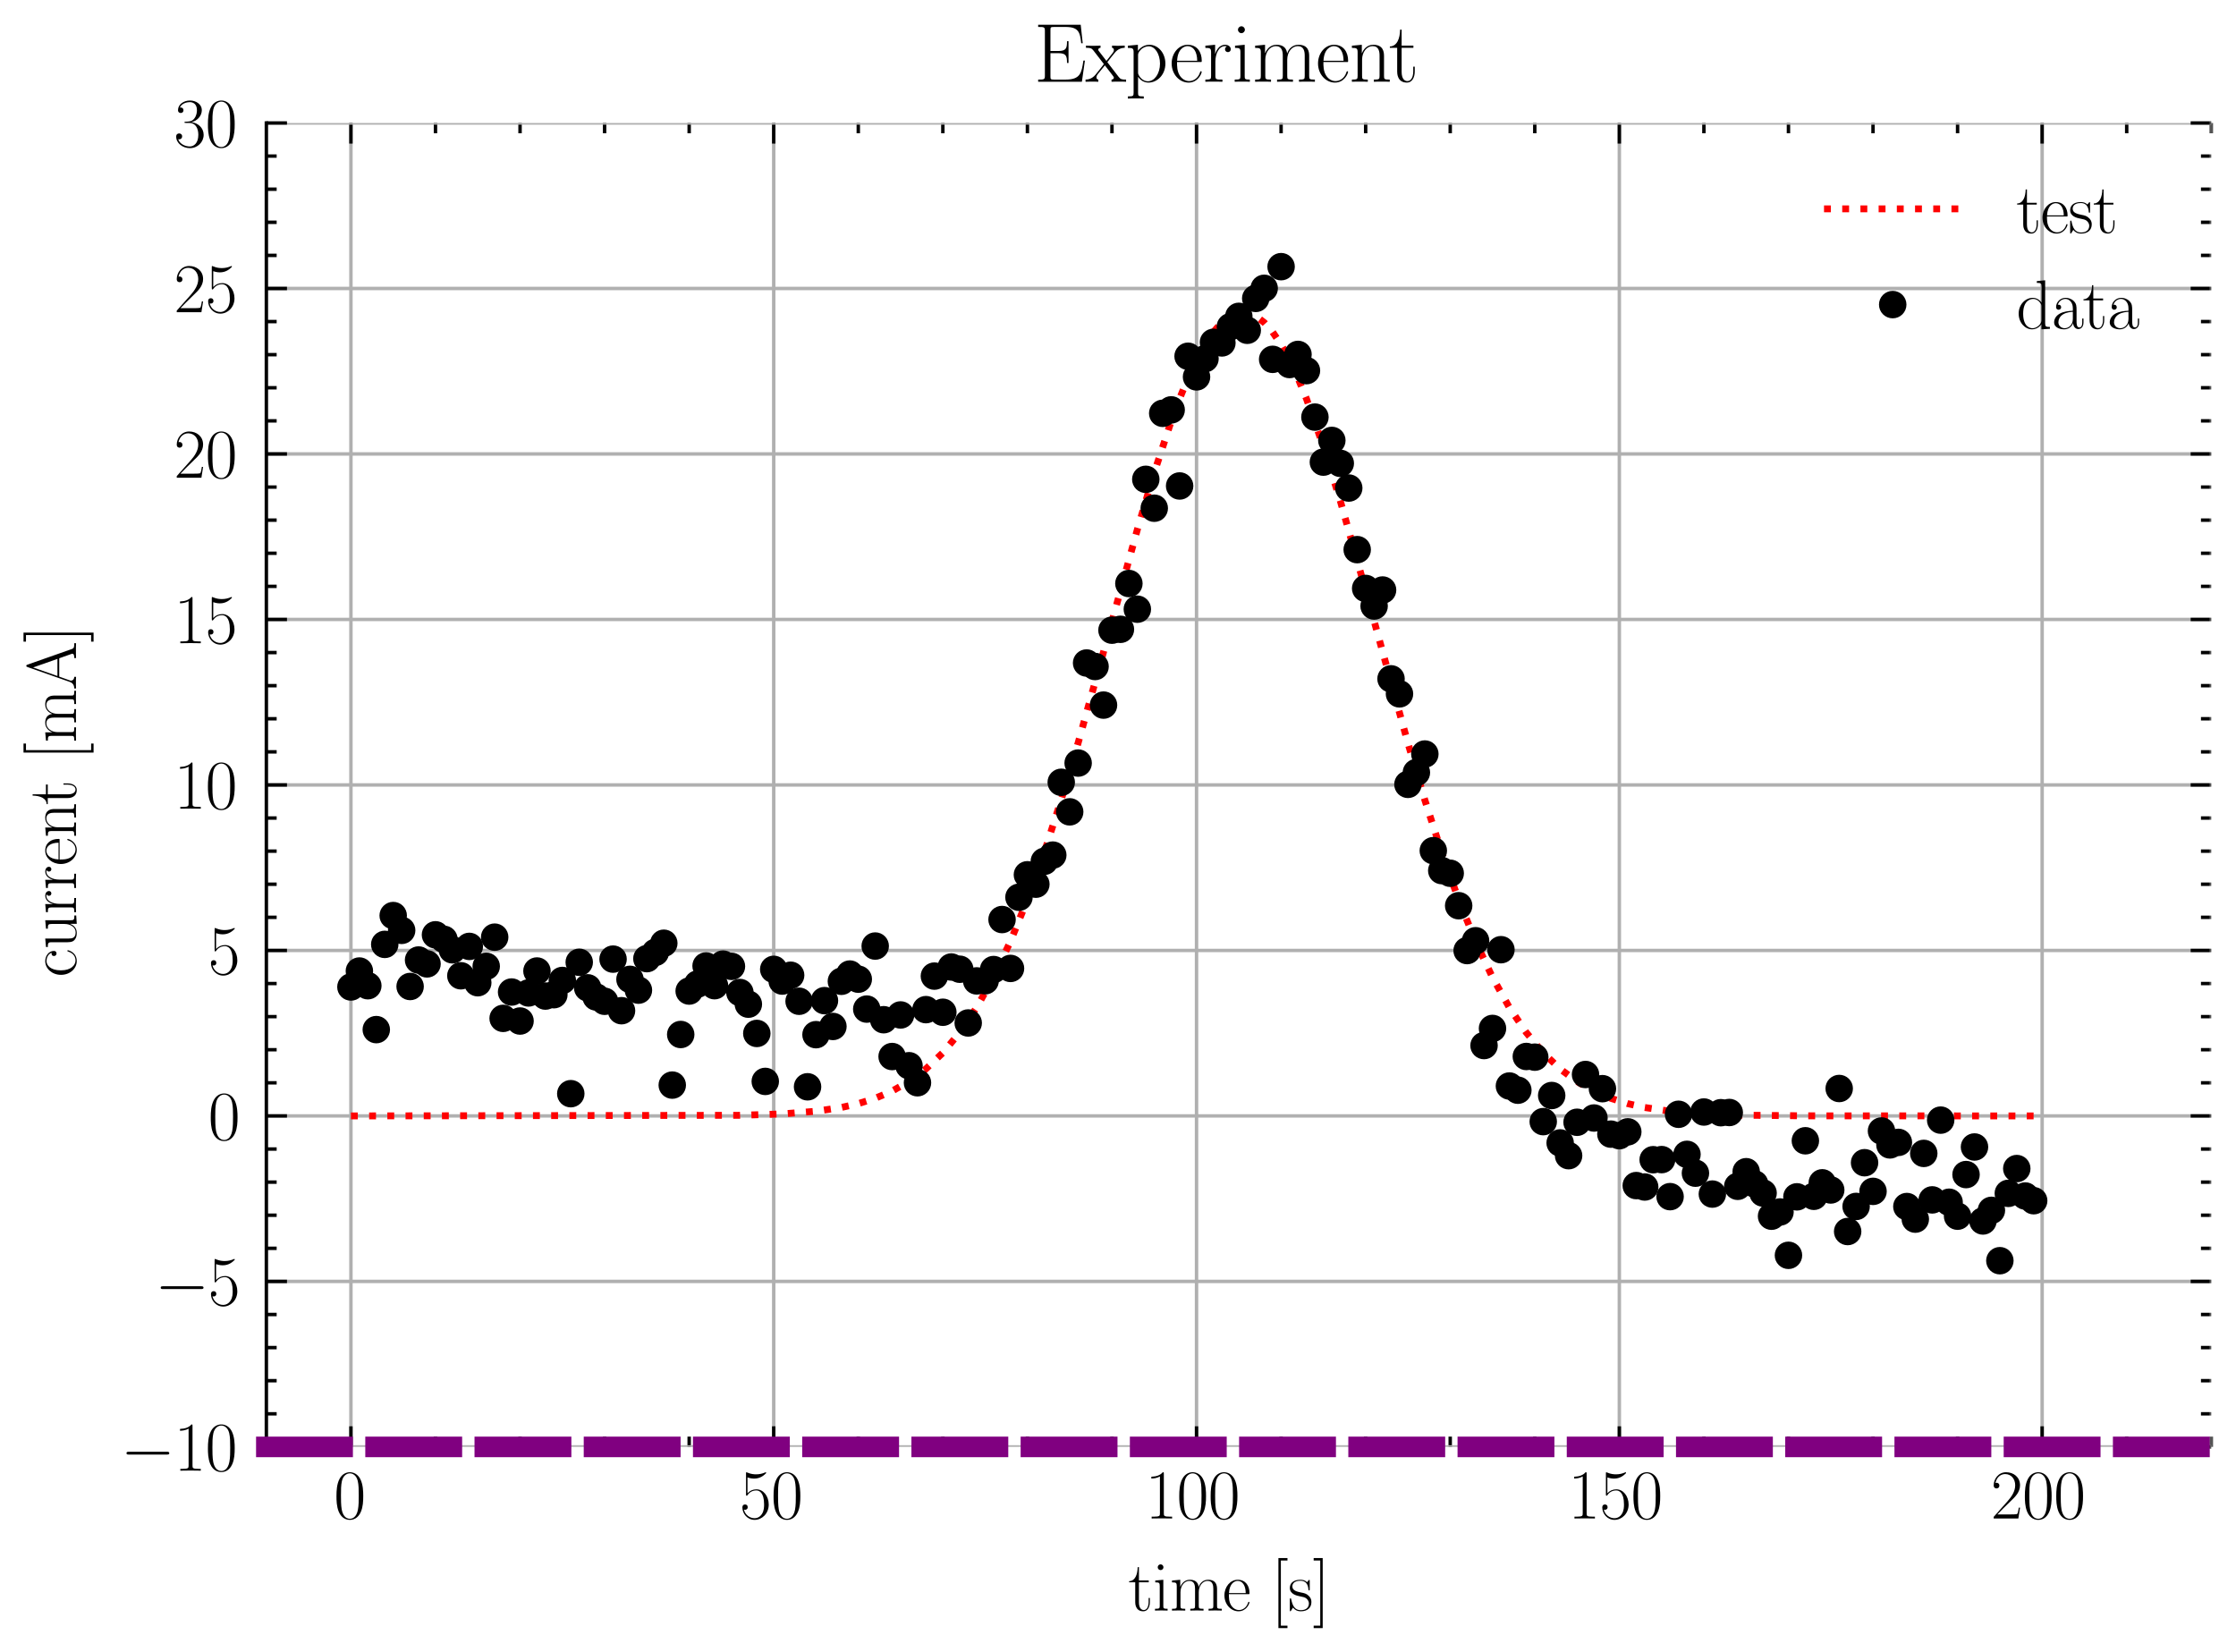 <?xml version="1.0" encoding="utf-8" standalone="no"?>
<!DOCTYPE svg PUBLIC "-//W3C//DTD SVG 1.1//EN"
  "http://www.w3.org/Graphics/SVG/1.1/DTD/svg11.dtd">
<svg xmlns:xlink="http://www.w3.org/1999/xlink" width="325.493pt" height="240.538pt" viewBox="0 0 325.493 240.538" xmlns="http://www.w3.org/2000/svg" version="1.1">
 <defs>
  <style type="text/css">*{stroke-linejoin: round; stroke-linecap: butt}</style>
 </defs>
 <g id="figure_1">
  <g id="patch_1">
   <path d="M 0 240.538 
L 325.493 240.538 
L 325.493 0 
L 0 0 
z
" style="fill: #ffffff"/>
  </g>
  <g id="axes_1">
   <g id="patch_2">
    <path d="M 38.774 210.62 
L 321.893 210.62 
L 321.893 17.902 
L 38.774 17.902 
z
" style="fill: #ffffff"/>
   </g>
   <g id="matplotlib.axis_1">
    <g id="xtick_1">
     <g id="line2d_1">
      <path d="M 51.084 210.62 
L 51.084 17.902 
" clip-path="url(#pa71a3e424f)" style="fill: none; stroke: #b0b0b0; stroke-width: 0.5; stroke-linecap: square"/>
     </g>
     <g id="line2d_2">
      <defs>
       <path id="m680410f203" d="M 0 0 
L 0 -3 
" style="stroke: #000000; stroke-width: 0.5"/>
      </defs>
      <g>
       <use xlink:href="#m680410f203" x="51.084" y="210.62" style="stroke: #000000; stroke-width: 0.5"/>
      </g>
     </g>
     <g id="line2d_3">
      <defs>
       <path id="md30c978d34" d="M 0 0 
L 0 3 
" style="stroke: #000000; stroke-width: 0.5"/>
      </defs>
      <g>
       <use xlink:href="#md30c978d34" x="51.084" y="17.902" style="stroke: #000000; stroke-width: 0.5"/>
      </g>
     </g>
     <g id="text_1">
      <!-- $\mathdefault{0}$ -->
      <g transform="translate(48.593 221.038)scale(0.1 -0.1)">
       <defs>
        <path id="CMR17-30" d="M 2688 2038 
C 2688 2430 2682 3099 2413 3613 
C 2176 4063 1798 4224 1466 4224 
C 1158 4224 768 4082 525 3620 
C 269 3137 243 2539 243 2038 
C 243 1671 250 1112 448 623 
C 723 -39 1216 -128 1466 -128 
C 1760 -128 2208 -7 2470 604 
C 2662 1048 2688 1568 2688 2038 
z
M 1466 -26 
C 1056 -26 813 328 723 816 
C 653 1196 653 1749 653 2109 
C 653 2604 653 3015 736 3407 
C 858 3954 1216 4121 1466 4121 
C 1728 4121 2067 3947 2189 3420 
C 2272 3054 2278 2623 2278 2109 
C 2278 1691 2278 1176 2202 797 
C 2067 96 1690 -26 1466 -26 
z
" transform="scale(0.016)"/>
       </defs>
       <use xlink:href="#CMR17-30" transform="scale(0.996)"/>
      </g>
     </g>
    </g>
    <g id="xtick_2">
     <g id="line2d_4">
      <path d="M 112.631 210.62 
L 112.631 17.902 
" clip-path="url(#pa71a3e424f)" style="fill: none; stroke: #b0b0b0; stroke-width: 0.5; stroke-linecap: square"/>
     </g>
     <g id="line2d_5">
      <g>
       <use xlink:href="#m680410f203" x="112.631" y="210.62" style="stroke: #000000; stroke-width: 0.5"/>
      </g>
     </g>
     <g id="line2d_6">
      <g>
       <use xlink:href="#md30c978d34" x="112.631" y="17.902" style="stroke: #000000; stroke-width: 0.5"/>
      </g>
     </g>
     <g id="text_2">
      <!-- $\mathdefault{50}$ -->
      <g transform="translate(107.65 221.038)scale(0.1 -0.1)">
       <defs>
        <path id="CMR17-35" d="M 730 3750 
C 794 3724 1056 3641 1325 3641 
C 1920 3641 2246 3961 2432 4140 
C 2432 4191 2432 4224 2394 4224 
C 2387 4224 2374 4224 2323 4198 
C 2099 4102 1837 4032 1517 4032 
C 1325 4032 1037 4055 723 4191 
C 653 4224 640 4224 634 4224 
C 602 4224 595 4217 595 4090 
L 595 2231 
C 595 2113 595 2080 659 2080 
C 691 2080 704 2093 736 2139 
C 941 2435 1222 2560 1542 2560 
C 1766 2560 2246 2415 2246 1293 
C 2246 1087 2246 716 2054 422 
C 1894 159 1645 25 1370 25 
C 947 25 518 319 403 812 
C 429 806 480 793 506 793 
C 589 793 749 838 749 1036 
C 749 1209 627 1280 506 1280 
C 358 1280 262 1190 262 1011 
C 262 454 704 -128 1382 -128 
C 2042 -128 2669 441 2669 1267 
C 2669 2054 2170 2662 1549 2662 
C 1222 2662 947 2540 730 2304 
L 730 3750 
z
" transform="scale(0.016)"/>
       </defs>
       <use xlink:href="#CMR17-35" transform="scale(0.996)"/>
       <use xlink:href="#CMR17-30" transform="translate(45.69 0)scale(0.996)"/>
      </g>
     </g>
    </g>
    <g id="xtick_3">
     <g id="line2d_7">
      <path d="M 174.179 210.62 
L 174.179 17.902 
" clip-path="url(#pa71a3e424f)" style="fill: none; stroke: #b0b0b0; stroke-width: 0.5; stroke-linecap: square"/>
     </g>
     <g id="line2d_8">
      <g>
       <use xlink:href="#m680410f203" x="174.179" y="210.62" style="stroke: #000000; stroke-width: 0.5"/>
      </g>
     </g>
     <g id="line2d_9">
      <g>
       <use xlink:href="#md30c978d34" x="174.179" y="17.902" style="stroke: #000000; stroke-width: 0.5"/>
      </g>
     </g>
     <g id="text_3">
      <!-- $\mathdefault{100}$ -->
      <g transform="translate(166.707 221.038)scale(0.1 -0.1)">
       <defs>
        <path id="CMR17-31" d="M 1702 4083 
C 1702 4217 1696 4224 1606 4224 
C 1357 3927 979 3833 621 3820 
C 602 3820 570 3820 563 3808 
C 557 3795 557 3782 557 3648 
C 755 3648 1088 3686 1344 3839 
L 1344 467 
C 1344 243 1331 166 781 166 
L 589 166 
L 589 0 
C 896 6 1216 12 1523 12 
C 1830 12 2150 6 2458 0 
L 2458 166 
L 2266 166 
C 1715 166 1702 236 1702 467 
L 1702 4083 
z
" transform="scale(0.016)"/>
       </defs>
       <use xlink:href="#CMR17-31" transform="scale(0.996)"/>
       <use xlink:href="#CMR17-30" transform="translate(45.69 0)scale(0.996)"/>
       <use xlink:href="#CMR17-30" transform="translate(91.381 0)scale(0.996)"/>
      </g>
     </g>
    </g>
    <g id="xtick_4">
     <g id="line2d_10">
      <path d="M 235.726 210.62 
L 235.726 17.902 
" clip-path="url(#pa71a3e424f)" style="fill: none; stroke: #b0b0b0; stroke-width: 0.5; stroke-linecap: square"/>
     </g>
     <g id="line2d_11">
      <g>
       <use xlink:href="#m680410f203" x="235.726" y="210.62" style="stroke: #000000; stroke-width: 0.5"/>
      </g>
     </g>
     <g id="line2d_12">
      <g>
       <use xlink:href="#md30c978d34" x="235.726" y="17.902" style="stroke: #000000; stroke-width: 0.5"/>
      </g>
     </g>
     <g id="text_4">
      <!-- $\mathdefault{150}$ -->
      <g transform="translate(228.254 221.038)scale(0.1 -0.1)">
       <use xlink:href="#CMR17-31" transform="scale(0.996)"/>
       <use xlink:href="#CMR17-35" transform="translate(45.69 0)scale(0.996)"/>
       <use xlink:href="#CMR17-30" transform="translate(91.381 0)scale(0.996)"/>
      </g>
     </g>
    </g>
    <g id="xtick_5">
     <g id="line2d_13">
      <path d="M 297.274 210.62 
L 297.274 17.902 
" clip-path="url(#pa71a3e424f)" style="fill: none; stroke: #b0b0b0; stroke-width: 0.5; stroke-linecap: square"/>
     </g>
     <g id="line2d_14">
      <g>
       <use xlink:href="#m680410f203" x="297.274" y="210.62" style="stroke: #000000; stroke-width: 0.5"/>
      </g>
     </g>
     <g id="line2d_15">
      <g>
       <use xlink:href="#md30c978d34" x="297.274" y="17.902" style="stroke: #000000; stroke-width: 0.5"/>
      </g>
     </g>
     <g id="text_5">
      <!-- $\mathdefault{200}$ -->
      <g transform="translate(289.802 221.038)scale(0.1 -0.1)">
       <defs>
        <path id="CMR17-32" d="M 2669 990 
L 2554 990 
C 2490 537 2438 460 2413 422 
C 2381 371 1920 371 1830 371 
L 602 371 
C 832 620 1280 1073 1824 1596 
C 2214 1966 2669 2400 2669 3033 
C 2669 3788 2067 4224 1395 4224 
C 691 4224 262 3603 262 3027 
C 262 2777 448 2745 525 2745 
C 589 2745 781 2783 781 3007 
C 781 3206 614 3264 525 3264 
C 486 3264 448 3257 422 3244 
C 544 3788 915 4057 1306 4057 
C 1862 4057 2227 3616 2227 3033 
C 2227 2477 1901 1998 1536 1583 
L 262 147 
L 262 0 
L 2515 0 
L 2669 990 
z
" transform="scale(0.016)"/>
       </defs>
       <use xlink:href="#CMR17-32" transform="scale(0.996)"/>
       <use xlink:href="#CMR17-30" transform="translate(45.69 0)scale(0.996)"/>
       <use xlink:href="#CMR17-30" transform="translate(91.381 0)scale(0.996)"/>
      </g>
     </g>
    </g>
    <g id="xtick_6">
     <g id="line2d_16">
      <defs>
       <path id="mbd05501f96" d="M 0 0 
L 0 -1.5 
" style="stroke: #000000; stroke-width: 0.5"/>
      </defs>
      <g>
       <use xlink:href="#mbd05501f96" x="63.393" y="210.62" style="stroke: #000000; stroke-width: 0.5"/>
      </g>
     </g>
     <g id="line2d_17">
      <defs>
       <path id="m41f0f3f79b" d="M 0 0 
L 0 1.5 
" style="stroke: #000000; stroke-width: 0.5"/>
      </defs>
      <g>
       <use xlink:href="#m41f0f3f79b" x="63.393" y="17.902" style="stroke: #000000; stroke-width: 0.5"/>
      </g>
     </g>
    </g>
    <g id="xtick_7">
     <g id="line2d_18">
      <g>
       <use xlink:href="#mbd05501f96" x="75.703" y="210.62" style="stroke: #000000; stroke-width: 0.5"/>
      </g>
     </g>
     <g id="line2d_19">
      <g>
       <use xlink:href="#m41f0f3f79b" x="75.703" y="17.902" style="stroke: #000000; stroke-width: 0.5"/>
      </g>
     </g>
    </g>
    <g id="xtick_8">
     <g id="line2d_20">
      <g>
       <use xlink:href="#mbd05501f96" x="88.012" y="210.62" style="stroke: #000000; stroke-width: 0.5"/>
      </g>
     </g>
     <g id="line2d_21">
      <g>
       <use xlink:href="#m41f0f3f79b" x="88.012" y="17.902" style="stroke: #000000; stroke-width: 0.5"/>
      </g>
     </g>
    </g>
    <g id="xtick_9">
     <g id="line2d_22">
      <g>
       <use xlink:href="#mbd05501f96" x="100.322" y="210.62" style="stroke: #000000; stroke-width: 0.5"/>
      </g>
     </g>
     <g id="line2d_23">
      <g>
       <use xlink:href="#m41f0f3f79b" x="100.322" y="17.902" style="stroke: #000000; stroke-width: 0.5"/>
      </g>
     </g>
    </g>
    <g id="xtick_10">
     <g id="line2d_24">
      <g>
       <use xlink:href="#mbd05501f96" x="124.941" y="210.62" style="stroke: #000000; stroke-width: 0.5"/>
      </g>
     </g>
     <g id="line2d_25">
      <g>
       <use xlink:href="#m41f0f3f79b" x="124.941" y="17.902" style="stroke: #000000; stroke-width: 0.5"/>
      </g>
     </g>
    </g>
    <g id="xtick_11">
     <g id="line2d_26">
      <g>
       <use xlink:href="#mbd05501f96" x="137.25" y="210.62" style="stroke: #000000; stroke-width: 0.5"/>
      </g>
     </g>
     <g id="line2d_27">
      <g>
       <use xlink:href="#m41f0f3f79b" x="137.25" y="17.902" style="stroke: #000000; stroke-width: 0.5"/>
      </g>
     </g>
    </g>
    <g id="xtick_12">
     <g id="line2d_28">
      <g>
       <use xlink:href="#mbd05501f96" x="149.56" y="210.62" style="stroke: #000000; stroke-width: 0.5"/>
      </g>
     </g>
     <g id="line2d_29">
      <g>
       <use xlink:href="#m41f0f3f79b" x="149.56" y="17.902" style="stroke: #000000; stroke-width: 0.5"/>
      </g>
     </g>
    </g>
    <g id="xtick_13">
     <g id="line2d_30">
      <g>
       <use xlink:href="#mbd05501f96" x="161.869" y="210.62" style="stroke: #000000; stroke-width: 0.5"/>
      </g>
     </g>
     <g id="line2d_31">
      <g>
       <use xlink:href="#m41f0f3f79b" x="161.869" y="17.902" style="stroke: #000000; stroke-width: 0.5"/>
      </g>
     </g>
    </g>
    <g id="xtick_14">
     <g id="line2d_32">
      <g>
       <use xlink:href="#mbd05501f96" x="186.488" y="210.62" style="stroke: #000000; stroke-width: 0.5"/>
      </g>
     </g>
     <g id="line2d_33">
      <g>
       <use xlink:href="#m41f0f3f79b" x="186.488" y="17.902" style="stroke: #000000; stroke-width: 0.5"/>
      </g>
     </g>
    </g>
    <g id="xtick_15">
     <g id="line2d_34">
      <g>
       <use xlink:href="#mbd05501f96" x="198.798" y="210.62" style="stroke: #000000; stroke-width: 0.5"/>
      </g>
     </g>
     <g id="line2d_35">
      <g>
       <use xlink:href="#m41f0f3f79b" x="198.798" y="17.902" style="stroke: #000000; stroke-width: 0.5"/>
      </g>
     </g>
    </g>
    <g id="xtick_16">
     <g id="line2d_36">
      <g>
       <use xlink:href="#mbd05501f96" x="211.107" y="210.62" style="stroke: #000000; stroke-width: 0.5"/>
      </g>
     </g>
     <g id="line2d_37">
      <g>
       <use xlink:href="#m41f0f3f79b" x="211.107" y="17.902" style="stroke: #000000; stroke-width: 0.5"/>
      </g>
     </g>
    </g>
    <g id="xtick_17">
     <g id="line2d_38">
      <g>
       <use xlink:href="#mbd05501f96" x="223.417" y="210.62" style="stroke: #000000; stroke-width: 0.5"/>
      </g>
     </g>
     <g id="line2d_39">
      <g>
       <use xlink:href="#m41f0f3f79b" x="223.417" y="17.902" style="stroke: #000000; stroke-width: 0.5"/>
      </g>
     </g>
    </g>
    <g id="xtick_18">
     <g id="line2d_40">
      <g>
       <use xlink:href="#mbd05501f96" x="248.036" y="210.62" style="stroke: #000000; stroke-width: 0.5"/>
      </g>
     </g>
     <g id="line2d_41">
      <g>
       <use xlink:href="#m41f0f3f79b" x="248.036" y="17.902" style="stroke: #000000; stroke-width: 0.5"/>
      </g>
     </g>
    </g>
    <g id="xtick_19">
     <g id="line2d_42">
      <g>
       <use xlink:href="#mbd05501f96" x="260.345" y="210.62" style="stroke: #000000; stroke-width: 0.5"/>
      </g>
     </g>
     <g id="line2d_43">
      <g>
       <use xlink:href="#m41f0f3f79b" x="260.345" y="17.902" style="stroke: #000000; stroke-width: 0.5"/>
      </g>
     </g>
    </g>
    <g id="xtick_20">
     <g id="line2d_44">
      <g>
       <use xlink:href="#mbd05501f96" x="272.655" y="210.62" style="stroke: #000000; stroke-width: 0.5"/>
      </g>
     </g>
     <g id="line2d_45">
      <g>
       <use xlink:href="#m41f0f3f79b" x="272.655" y="17.902" style="stroke: #000000; stroke-width: 0.5"/>
      </g>
     </g>
    </g>
    <g id="xtick_21">
     <g id="line2d_46">
      <g>
       <use xlink:href="#mbd05501f96" x="284.964" y="210.62" style="stroke: #000000; stroke-width: 0.5"/>
      </g>
     </g>
     <g id="line2d_47">
      <g>
       <use xlink:href="#m41f0f3f79b" x="284.964" y="17.902" style="stroke: #000000; stroke-width: 0.5"/>
      </g>
     </g>
    </g>
    <g id="xtick_22">
     <g id="line2d_48">
      <g>
       <use xlink:href="#mbd05501f96" x="309.583" y="210.62" style="stroke: #000000; stroke-width: 0.5"/>
      </g>
     </g>
     <g id="line2d_49">
      <g>
       <use xlink:href="#m41f0f3f79b" x="309.583" y="17.902" style="stroke: #000000; stroke-width: 0.5"/>
      </g>
     </g>
    </g>
    <g id="xtick_23">
     <g id="line2d_50">
      <g>
       <use xlink:href="#mbd05501f96" x="321.893" y="210.62" style="stroke: #000000; stroke-width: 0.5"/>
      </g>
     </g>
     <g id="line2d_51">
      <g>
       <use xlink:href="#m41f0f3f79b" x="321.893" y="17.902" style="stroke: #000000; stroke-width: 0.5"/>
      </g>
     </g>
    </g>
    <g id="text_6">
     <!-- time [s] -->
     <g transform="translate(164.255 234.447)scale(0.1 -0.1)">
      <defs>
       <path id="CMR17-74" d="M 966 2585 
L 1862 2585 
L 1862 2752 
L 966 2752 
L 966 3968 
L 851 3968 
C 838 3292 614 2700 70 2687 
L 70 2585 
L 627 2585 
L 627 778 
C 627 655 627 -64 1370 -64 
C 1747 -64 1965 308 1965 784 
L 1965 1151 
L 1850 1151 
L 1850 790 
C 1850 347 1677 51 1408 51 
C 1222 51 966 179 966 765 
L 966 2585 
z
" transform="scale(0.016)"/>
       <path id="CMR17-69" d="M 992 3961 
C 992 4102 877 4224 730 4224 
C 589 4224 467 4108 467 3961 
C 467 3820 582 3699 730 3699 
C 870 3699 992 3814 992 3961 
z
M 243 2745 
L 243 2579 
C 602 2579 653 2540 653 2231 
L 653 443 
C 653 198 627 166 218 166 
L 218 0 
C 371 12 646 12 806 12 
C 960 12 1222 12 1370 0 
L 1370 166 
C 992 166 979 205 979 436 
L 979 2816 
L 243 2745 
z
" transform="scale(0.016)"/>
       <path id="CMR17-6d" d="M 4326 1954 
C 4326 2276 4269 2816 3507 2816 
C 3072 2816 2771 2520 2656 2173 
L 2650 2173 
C 2573 2700 2195 2816 1837 2816 
C 1331 2816 1069 2424 973 2166 
L 966 2166 
L 966 2816 
L 211 2745 
L 211 2578 
C 589 2578 646 2540 646 2231 
L 646 443 
C 646 198 621 166 211 166 
L 211 0 
C 365 12 646 12 813 12 
C 979 12 1267 12 1421 0 
L 1421 166 
C 1011 166 986 192 986 443 
L 986 1678 
C 986 2269 1344 2713 1792 2713 
C 2266 2713 2317 2289 2317 1980 
L 2317 443 
C 2317 198 2291 166 1882 166 
L 1882 0 
C 2035 12 2317 12 2483 12 
C 2650 12 2938 12 3091 0 
L 3091 166 
C 2682 166 2656 192 2656 443 
L 2656 1678 
C 2656 2269 3014 2713 3462 2713 
C 3936 2713 3987 2289 3987 1980 
L 3987 443 
C 3987 198 3962 166 3552 166 
L 3552 0 
C 3706 12 3987 12 4154 12 
C 4320 12 4608 12 4762 0 
L 4762 166 
C 4352 166 4326 192 4326 443 
L 4326 1954 
z
" transform="scale(0.016)"/>
       <path id="CMR17-65" d="M 2438 1503 
C 2464 1529 2464 1542 2464 1606 
C 2464 2251 2118 2816 1389 2816 
C 710 2816 173 2175 173 1394 
C 173 554 781 -64 1459 -64 
C 2176 -64 2458 619 2458 755 
C 2458 800 2419 800 2406 800 
C 2362 800 2355 787 2330 709 
C 2189 270 1837 51 1504 51 
C 1229 51 954 206 781 490 
C 582 819 582 1200 582 1503 
L 2438 1503 
z
M 589 1600 
C 634 2511 1126 2713 1382 2713 
C 1818 2713 2112 2308 2118 1600 
L 589 1600 
z
" transform="scale(0.016)"/>
       <path id="CMR17-5b" d="M 1504 -1600 
L 1504 -1376 
L 902 -1376 
L 902 4575 
L 1504 4575 
L 1504 4800 
L 678 4800 
L 678 -1600 
L 1504 -1600 
z
" transform="scale(0.016)"/>
       <path id="CMR17-73" d="M 1978 2688 
C 1978 2803 1971 2809 1933 2809 
C 1907 2809 1901 2803 1824 2707 
C 1805 2681 1747 2617 1728 2592 
C 1523 2809 1235 2816 1126 2816 
C 416 2816 160 2444 160 2073 
C 160 1497 813 1363 998 1324 
C 1402 1241 1542 1216 1677 1100 
C 1760 1024 1901 883 1901 652 
C 1901 384 1747 38 1158 38 
C 602 38 403 460 288 1024 
C 269 1113 269 1120 218 1120 
C 166 1120 160 1113 160 985 
L 160 64 
C 160 -52 166 -58 205 -58 
C 237 -58 243 -52 275 0 
C 314 57 410 211 448 275 
C 576 102 800 -64 1158 -64 
C 1792 -64 2131 281 2131 780 
C 2131 1107 1958 1280 1875 1356 
C 1683 1555 1459 1600 1190 1651 
C 838 1728 390 1817 390 2208 
C 390 2374 480 2726 1126 2726 
C 1811 2726 1850 2086 1862 1881 
C 1869 1849 1901 1843 1920 1843 
C 1978 1843 1978 1862 1978 1971 
L 1978 2688 
z
" transform="scale(0.016)"/>
       <path id="CMR17-5d" d="M 915 4800 
L 90 4800 
L 90 4575 
L 691 4575 
L 691 -1376 
L 90 -1376 
L 90 -1600 
L 915 -1600 
L 915 4800 
z
" transform="scale(0.016)"/>
      </defs>
      <use xlink:href="#CMR17-74" transform="scale(0.996)"/>
      <use xlink:href="#CMR17-69" transform="translate(35.281 0)scale(0.996)"/>
      <use xlink:href="#CMR17-6d" transform="translate(60.152 0)scale(0.996)"/>
      <use xlink:href="#CMR17-65" transform="translate(137.071 0)scale(0.996)"/>
      <use xlink:href="#CMR17-5b" transform="translate(207.633 0)scale(0.996)"/>
      <use xlink:href="#CMR17-73" transform="translate(232.504 0)scale(0.996)"/>
      <use xlink:href="#CMR17-5d" transform="translate(268.305 0)scale(0.996)"/>
     </g>
    </g>
   </g>
   <g id="matplotlib.axis_2">
    <g id="ytick_1">
     <g id="line2d_52">
      <path d="M 38.774 210.62 
L 321.893 210.62 
" clip-path="url(#pa71a3e424f)" style="fill: none; stroke: #b0b0b0; stroke-width: 0.5; stroke-linecap: square"/>
     </g>
     <g id="line2d_53">
      <defs>
       <path id="ma3958179ec" d="M 0 0 
L 3 0 
" style="stroke: #000000; stroke-width: 0.5"/>
      </defs>
      <g>
       <use xlink:href="#ma3958179ec" x="38.774" y="210.62" style="stroke: #000000; stroke-width: 0.5"/>
      </g>
     </g>
     <g id="line2d_54">
      <defs>
       <path id="mf71ac54e04" d="M 0 0 
L -3 0 
" style="stroke: #000000; stroke-width: 0.5"/>
      </defs>
      <g>
       <use xlink:href="#mf71ac54e04" x="321.893" y="210.62" style="stroke: #000000; stroke-width: 0.5"/>
      </g>
     </g>
     <g id="text_7">
      <!-- $\mathdefault{−10}$ -->
      <g transform="translate(17.563 214.079)scale(0.1 -0.1)">
       <defs>
        <path id="CMSY10-0" d="M 4218 1472 
C 4326 1472 4442 1472 4442 1600 
C 4442 1728 4326 1728 4218 1728 
L 755 1728 
C 646 1728 531 1728 531 1600 
C 531 1472 646 1472 755 1472 
L 4218 1472 
z
" transform="scale(0.016)"/>
       </defs>
       <use xlink:href="#CMSY10-0" transform="scale(0.996)"/>
       <use xlink:href="#CMR17-31" transform="translate(77.487 0)scale(0.996)"/>
       <use xlink:href="#CMR17-30" transform="translate(123.178 0)scale(0.996)"/>
      </g>
     </g>
    </g>
    <g id="ytick_2">
     <g id="line2d_55">
      <path d="M 38.774 186.53 
L 321.893 186.53 
" clip-path="url(#pa71a3e424f)" style="fill: none; stroke: #b0b0b0; stroke-width: 0.5; stroke-linecap: square"/>
     </g>
     <g id="line2d_56">
      <g>
       <use xlink:href="#ma3958179ec" x="38.774" y="186.53" style="stroke: #000000; stroke-width: 0.5"/>
      </g>
     </g>
     <g id="line2d_57">
      <g>
       <use xlink:href="#mf71ac54e04" x="321.893" y="186.53" style="stroke: #000000; stroke-width: 0.5"/>
      </g>
     </g>
     <g id="text_8">
      <!-- $\mathdefault{−5}$ -->
      <g transform="translate(22.544 189.989)scale(0.1 -0.1)">
       <use xlink:href="#CMSY10-0" transform="scale(0.996)"/>
       <use xlink:href="#CMR17-35" transform="translate(77.487 0)scale(0.996)"/>
      </g>
     </g>
    </g>
    <g id="ytick_3">
     <g id="line2d_58">
      <path d="M 38.774 162.44 
L 321.893 162.44 
" clip-path="url(#pa71a3e424f)" style="fill: none; stroke: #b0b0b0; stroke-width: 0.5; stroke-linecap: square"/>
     </g>
     <g id="line2d_59">
      <g>
       <use xlink:href="#ma3958179ec" x="38.774" y="162.44" style="stroke: #000000; stroke-width: 0.5"/>
      </g>
     </g>
     <g id="line2d_60">
      <g>
       <use xlink:href="#mf71ac54e04" x="321.893" y="162.44" style="stroke: #000000; stroke-width: 0.5"/>
      </g>
     </g>
     <g id="text_9">
      <!-- $\mathdefault{0}$ -->
      <g transform="translate(30.293 165.9)scale(0.1 -0.1)">
       <use xlink:href="#CMR17-30" transform="scale(0.996)"/>
      </g>
     </g>
    </g>
    <g id="ytick_4">
     <g id="line2d_61">
      <path d="M 38.774 138.351 
L 321.893 138.351 
" clip-path="url(#pa71a3e424f)" style="fill: none; stroke: #b0b0b0; stroke-width: 0.5; stroke-linecap: square"/>
     </g>
     <g id="line2d_62">
      <g>
       <use xlink:href="#ma3958179ec" x="38.774" y="138.351" style="stroke: #000000; stroke-width: 0.5"/>
      </g>
     </g>
     <g id="line2d_63">
      <g>
       <use xlink:href="#mf71ac54e04" x="321.893" y="138.351" style="stroke: #000000; stroke-width: 0.5"/>
      </g>
     </g>
     <g id="text_10">
      <!-- $\mathdefault{5}$ -->
      <g transform="translate(30.293 141.81)scale(0.1 -0.1)">
       <use xlink:href="#CMR17-35" transform="scale(0.996)"/>
      </g>
     </g>
    </g>
    <g id="ytick_5">
     <g id="line2d_64">
      <path d="M 38.774 114.261 
L 321.893 114.261 
" clip-path="url(#pa71a3e424f)" style="fill: none; stroke: #b0b0b0; stroke-width: 0.5; stroke-linecap: square"/>
     </g>
     <g id="line2d_65">
      <g>
       <use xlink:href="#ma3958179ec" x="38.774" y="114.261" style="stroke: #000000; stroke-width: 0.5"/>
      </g>
     </g>
     <g id="line2d_66">
      <g>
       <use xlink:href="#mf71ac54e04" x="321.893" y="114.261" style="stroke: #000000; stroke-width: 0.5"/>
      </g>
     </g>
     <g id="text_11">
      <!-- $\mathdefault{10}$ -->
      <g transform="translate(25.311 117.72)scale(0.1 -0.1)">
       <use xlink:href="#CMR17-31" transform="scale(0.996)"/>
       <use xlink:href="#CMR17-30" transform="translate(45.69 0)scale(0.996)"/>
      </g>
     </g>
    </g>
    <g id="ytick_6">
     <g id="line2d_67">
      <path d="M 38.774 90.171 
L 321.893 90.171 
" clip-path="url(#pa71a3e424f)" style="fill: none; stroke: #b0b0b0; stroke-width: 0.5; stroke-linecap: square"/>
     </g>
     <g id="line2d_68">
      <g>
       <use xlink:href="#ma3958179ec" x="38.774" y="90.171" style="stroke: #000000; stroke-width: 0.5"/>
      </g>
     </g>
     <g id="line2d_69">
      <g>
       <use xlink:href="#mf71ac54e04" x="321.893" y="90.171" style="stroke: #000000; stroke-width: 0.5"/>
      </g>
     </g>
     <g id="text_12">
      <!-- $\mathdefault{15}$ -->
      <g transform="translate(25.311 93.631)scale(0.1 -0.1)">
       <use xlink:href="#CMR17-31" transform="scale(0.996)"/>
       <use xlink:href="#CMR17-35" transform="translate(45.69 0)scale(0.996)"/>
      </g>
     </g>
    </g>
    <g id="ytick_7">
     <g id="line2d_70">
      <path d="M 38.774 66.082 
L 321.893 66.082 
" clip-path="url(#pa71a3e424f)" style="fill: none; stroke: #b0b0b0; stroke-width: 0.5; stroke-linecap: square"/>
     </g>
     <g id="line2d_71">
      <g>
       <use xlink:href="#ma3958179ec" x="38.774" y="66.082" style="stroke: #000000; stroke-width: 0.5"/>
      </g>
     </g>
     <g id="line2d_72">
      <g>
       <use xlink:href="#mf71ac54e04" x="321.893" y="66.082" style="stroke: #000000; stroke-width: 0.5"/>
      </g>
     </g>
     <g id="text_13">
      <!-- $\mathdefault{20}$ -->
      <g transform="translate(25.311 69.541)scale(0.1 -0.1)">
       <use xlink:href="#CMR17-32" transform="scale(0.996)"/>
       <use xlink:href="#CMR17-30" transform="translate(45.69 0)scale(0.996)"/>
      </g>
     </g>
    </g>
    <g id="ytick_8">
     <g id="line2d_73">
      <path d="M 38.774 41.992 
L 321.893 41.992 
" clip-path="url(#pa71a3e424f)" style="fill: none; stroke: #b0b0b0; stroke-width: 0.5; stroke-linecap: square"/>
     </g>
     <g id="line2d_74">
      <g>
       <use xlink:href="#ma3958179ec" x="38.774" y="41.992" style="stroke: #000000; stroke-width: 0.5"/>
      </g>
     </g>
     <g id="line2d_75">
      <g>
       <use xlink:href="#mf71ac54e04" x="321.893" y="41.992" style="stroke: #000000; stroke-width: 0.5"/>
      </g>
     </g>
     <g id="text_14">
      <!-- $\mathdefault{25}$ -->
      <g transform="translate(25.311 45.451)scale(0.1 -0.1)">
       <use xlink:href="#CMR17-32" transform="scale(0.996)"/>
       <use xlink:href="#CMR17-35" transform="translate(45.69 0)scale(0.996)"/>
      </g>
     </g>
    </g>
    <g id="ytick_9">
     <g id="line2d_76">
      <path d="M 38.774 17.902 
L 321.893 17.902 
" clip-path="url(#pa71a3e424f)" style="fill: none; stroke: #b0b0b0; stroke-width: 0.5; stroke-linecap: square"/>
     </g>
     <g id="line2d_77">
      <g>
       <use xlink:href="#ma3958179ec" x="38.774" y="17.902" style="stroke: #000000; stroke-width: 0.5"/>
      </g>
     </g>
     <g id="line2d_78">
      <g>
       <use xlink:href="#mf71ac54e04" x="321.893" y="17.902" style="stroke: #000000; stroke-width: 0.5"/>
      </g>
     </g>
     <g id="text_15">
      <!-- $\mathdefault{30}$ -->
      <g transform="translate(25.311 21.361)scale(0.1 -0.1)">
       <defs>
        <path id="CMR17-33" d="M 1414 2176 
C 1984 2176 2234 1673 2234 1094 
C 2234 322 1824 25 1453 25 
C 1114 25 563 193 390 691 
C 422 678 454 678 486 678 
C 640 678 755 780 755 947 
C 755 1132 614 1216 486 1216 
C 378 1216 211 1164 211 927 
C 211 335 787 -128 1466 -128 
C 2176 -128 2720 432 2720 1087 
C 2720 1718 2208 2176 1600 2246 
C 2086 2347 2554 2776 2554 3353 
C 2554 3856 2048 4224 1472 4224 
C 890 4224 378 3862 378 3347 
C 378 3123 544 3084 627 3084 
C 762 3084 877 3167 877 3334 
C 877 3500 762 3584 627 3584 
C 602 3584 570 3584 544 3571 
C 730 3999 1235 4076 1459 4076 
C 1683 4076 2106 3966 2106 3347 
C 2106 3167 2080 2851 1862 2574 
C 1670 2329 1453 2316 1242 2297 
C 1210 2297 1062 2284 1037 2284 
C 992 2278 966 2272 966 2227 
C 966 2182 973 2176 1101 2176 
L 1414 2176 
z
" transform="scale(0.016)"/>
       </defs>
       <use xlink:href="#CMR17-33" transform="scale(0.996)"/>
       <use xlink:href="#CMR17-30" transform="translate(45.69 0)scale(0.996)"/>
      </g>
     </g>
    </g>
    <g id="ytick_10">
     <g id="line2d_79">
      <defs>
       <path id="m580a31220f" d="M 0 0 
L 1.5 0 
" style="stroke: #000000; stroke-width: 0.5"/>
      </defs>
      <g>
       <use xlink:href="#m580a31220f" x="38.774" y="205.802" style="stroke: #000000; stroke-width: 0.5"/>
      </g>
     </g>
     <g id="line2d_80">
      <defs>
       <path id="m1fee01d1c1" d="M 0 0 
L -1.5 0 
" style="stroke: #000000; stroke-width: 0.5"/>
      </defs>
      <g>
       <use xlink:href="#m1fee01d1c1" x="321.893" y="205.802" style="stroke: #000000; stroke-width: 0.5"/>
      </g>
     </g>
    </g>
    <g id="ytick_11">
     <g id="line2d_81">
      <g>
       <use xlink:href="#m580a31220f" x="38.774" y="200.984" style="stroke: #000000; stroke-width: 0.5"/>
      </g>
     </g>
     <g id="line2d_82">
      <g>
       <use xlink:href="#m1fee01d1c1" x="321.893" y="200.984" style="stroke: #000000; stroke-width: 0.5"/>
      </g>
     </g>
    </g>
    <g id="ytick_12">
     <g id="line2d_83">
      <g>
       <use xlink:href="#m580a31220f" x="38.774" y="196.166" style="stroke: #000000; stroke-width: 0.5"/>
      </g>
     </g>
     <g id="line2d_84">
      <g>
       <use xlink:href="#m1fee01d1c1" x="321.893" y="196.166" style="stroke: #000000; stroke-width: 0.5"/>
      </g>
     </g>
    </g>
    <g id="ytick_13">
     <g id="line2d_85">
      <g>
       <use xlink:href="#m580a31220f" x="38.774" y="191.348" style="stroke: #000000; stroke-width: 0.5"/>
      </g>
     </g>
     <g id="line2d_86">
      <g>
       <use xlink:href="#m1fee01d1c1" x="321.893" y="191.348" style="stroke: #000000; stroke-width: 0.5"/>
      </g>
     </g>
    </g>
    <g id="ytick_14">
     <g id="line2d_87">
      <g>
       <use xlink:href="#m580a31220f" x="38.774" y="181.712" style="stroke: #000000; stroke-width: 0.5"/>
      </g>
     </g>
     <g id="line2d_88">
      <g>
       <use xlink:href="#m1fee01d1c1" x="321.893" y="181.712" style="stroke: #000000; stroke-width: 0.5"/>
      </g>
     </g>
    </g>
    <g id="ytick_15">
     <g id="line2d_89">
      <g>
       <use xlink:href="#m580a31220f" x="38.774" y="176.894" style="stroke: #000000; stroke-width: 0.5"/>
      </g>
     </g>
     <g id="line2d_90">
      <g>
       <use xlink:href="#m1fee01d1c1" x="321.893" y="176.894" style="stroke: #000000; stroke-width: 0.5"/>
      </g>
     </g>
    </g>
    <g id="ytick_16">
     <g id="line2d_91">
      <g>
       <use xlink:href="#m580a31220f" x="38.774" y="172.076" style="stroke: #000000; stroke-width: 0.5"/>
      </g>
     </g>
     <g id="line2d_92">
      <g>
       <use xlink:href="#m1fee01d1c1" x="321.893" y="172.076" style="stroke: #000000; stroke-width: 0.5"/>
      </g>
     </g>
    </g>
    <g id="ytick_17">
     <g id="line2d_93">
      <g>
       <use xlink:href="#m580a31220f" x="38.774" y="167.258" style="stroke: #000000; stroke-width: 0.5"/>
      </g>
     </g>
     <g id="line2d_94">
      <g>
       <use xlink:href="#m1fee01d1c1" x="321.893" y="167.258" style="stroke: #000000; stroke-width: 0.5"/>
      </g>
     </g>
    </g>
    <g id="ytick_18">
     <g id="line2d_95">
      <g>
       <use xlink:href="#m580a31220f" x="38.774" y="157.622" style="stroke: #000000; stroke-width: 0.5"/>
      </g>
     </g>
     <g id="line2d_96">
      <g>
       <use xlink:href="#m1fee01d1c1" x="321.893" y="157.622" style="stroke: #000000; stroke-width: 0.5"/>
      </g>
     </g>
    </g>
    <g id="ytick_19">
     <g id="line2d_97">
      <g>
       <use xlink:href="#m580a31220f" x="38.774" y="152.804" style="stroke: #000000; stroke-width: 0.5"/>
      </g>
     </g>
     <g id="line2d_98">
      <g>
       <use xlink:href="#m1fee01d1c1" x="321.893" y="152.804" style="stroke: #000000; stroke-width: 0.5"/>
      </g>
     </g>
    </g>
    <g id="ytick_20">
     <g id="line2d_99">
      <g>
       <use xlink:href="#m580a31220f" x="38.774" y="147.987" style="stroke: #000000; stroke-width: 0.5"/>
      </g>
     </g>
     <g id="line2d_100">
      <g>
       <use xlink:href="#m1fee01d1c1" x="321.893" y="147.987" style="stroke: #000000; stroke-width: 0.5"/>
      </g>
     </g>
    </g>
    <g id="ytick_21">
     <g id="line2d_101">
      <g>
       <use xlink:href="#m580a31220f" x="38.774" y="143.169" style="stroke: #000000; stroke-width: 0.5"/>
      </g>
     </g>
     <g id="line2d_102">
      <g>
       <use xlink:href="#m1fee01d1c1" x="321.893" y="143.169" style="stroke: #000000; stroke-width: 0.5"/>
      </g>
     </g>
    </g>
    <g id="ytick_22">
     <g id="line2d_103">
      <g>
       <use xlink:href="#m580a31220f" x="38.774" y="133.533" style="stroke: #000000; stroke-width: 0.5"/>
      </g>
     </g>
     <g id="line2d_104">
      <g>
       <use xlink:href="#m1fee01d1c1" x="321.893" y="133.533" style="stroke: #000000; stroke-width: 0.5"/>
      </g>
     </g>
    </g>
    <g id="ytick_23">
     <g id="line2d_105">
      <g>
       <use xlink:href="#m580a31220f" x="38.774" y="128.715" style="stroke: #000000; stroke-width: 0.5"/>
      </g>
     </g>
     <g id="line2d_106">
      <g>
       <use xlink:href="#m1fee01d1c1" x="321.893" y="128.715" style="stroke: #000000; stroke-width: 0.5"/>
      </g>
     </g>
    </g>
    <g id="ytick_24">
     <g id="line2d_107">
      <g>
       <use xlink:href="#m580a31220f" x="38.774" y="123.897" style="stroke: #000000; stroke-width: 0.5"/>
      </g>
     </g>
     <g id="line2d_108">
      <g>
       <use xlink:href="#m1fee01d1c1" x="321.893" y="123.897" style="stroke: #000000; stroke-width: 0.5"/>
      </g>
     </g>
    </g>
    <g id="ytick_25">
     <g id="line2d_109">
      <g>
       <use xlink:href="#m580a31220f" x="38.774" y="119.079" style="stroke: #000000; stroke-width: 0.5"/>
      </g>
     </g>
     <g id="line2d_110">
      <g>
       <use xlink:href="#m1fee01d1c1" x="321.893" y="119.079" style="stroke: #000000; stroke-width: 0.5"/>
      </g>
     </g>
    </g>
    <g id="ytick_26">
     <g id="line2d_111">
      <g>
       <use xlink:href="#m580a31220f" x="38.774" y="109.443" style="stroke: #000000; stroke-width: 0.5"/>
      </g>
     </g>
     <g id="line2d_112">
      <g>
       <use xlink:href="#m1fee01d1c1" x="321.893" y="109.443" style="stroke: #000000; stroke-width: 0.5"/>
      </g>
     </g>
    </g>
    <g id="ytick_27">
     <g id="line2d_113">
      <g>
       <use xlink:href="#m580a31220f" x="38.774" y="104.625" style="stroke: #000000; stroke-width: 0.5"/>
      </g>
     </g>
     <g id="line2d_114">
      <g>
       <use xlink:href="#m1fee01d1c1" x="321.893" y="104.625" style="stroke: #000000; stroke-width: 0.5"/>
      </g>
     </g>
    </g>
    <g id="ytick_28">
     <g id="line2d_115">
      <g>
       <use xlink:href="#m580a31220f" x="38.774" y="99.807" style="stroke: #000000; stroke-width: 0.5"/>
      </g>
     </g>
     <g id="line2d_116">
      <g>
       <use xlink:href="#m1fee01d1c1" x="321.893" y="99.807" style="stroke: #000000; stroke-width: 0.5"/>
      </g>
     </g>
    </g>
    <g id="ytick_29">
     <g id="line2d_117">
      <g>
       <use xlink:href="#m580a31220f" x="38.774" y="94.989" style="stroke: #000000; stroke-width: 0.5"/>
      </g>
     </g>
     <g id="line2d_118">
      <g>
       <use xlink:href="#m1fee01d1c1" x="321.893" y="94.989" style="stroke: #000000; stroke-width: 0.5"/>
      </g>
     </g>
    </g>
    <g id="ytick_30">
     <g id="line2d_119">
      <g>
       <use xlink:href="#m580a31220f" x="38.774" y="85.353" style="stroke: #000000; stroke-width: 0.5"/>
      </g>
     </g>
     <g id="line2d_120">
      <g>
       <use xlink:href="#m1fee01d1c1" x="321.893" y="85.353" style="stroke: #000000; stroke-width: 0.5"/>
      </g>
     </g>
    </g>
    <g id="ytick_31">
     <g id="line2d_121">
      <g>
       <use xlink:href="#m580a31220f" x="38.774" y="80.535" style="stroke: #000000; stroke-width: 0.5"/>
      </g>
     </g>
     <g id="line2d_122">
      <g>
       <use xlink:href="#m1fee01d1c1" x="321.893" y="80.535" style="stroke: #000000; stroke-width: 0.5"/>
      </g>
     </g>
    </g>
    <g id="ytick_32">
     <g id="line2d_123">
      <g>
       <use xlink:href="#m580a31220f" x="38.774" y="75.717" style="stroke: #000000; stroke-width: 0.5"/>
      </g>
     </g>
     <g id="line2d_124">
      <g>
       <use xlink:href="#m1fee01d1c1" x="321.893" y="75.717" style="stroke: #000000; stroke-width: 0.5"/>
      </g>
     </g>
    </g>
    <g id="ytick_33">
     <g id="line2d_125">
      <g>
       <use xlink:href="#m580a31220f" x="38.774" y="70.9" style="stroke: #000000; stroke-width: 0.5"/>
      </g>
     </g>
     <g id="line2d_126">
      <g>
       <use xlink:href="#m1fee01d1c1" x="321.893" y="70.9" style="stroke: #000000; stroke-width: 0.5"/>
      </g>
     </g>
    </g>
    <g id="ytick_34">
     <g id="line2d_127">
      <g>
       <use xlink:href="#m580a31220f" x="38.774" y="61.264" style="stroke: #000000; stroke-width: 0.5"/>
      </g>
     </g>
     <g id="line2d_128">
      <g>
       <use xlink:href="#m1fee01d1c1" x="321.893" y="61.264" style="stroke: #000000; stroke-width: 0.5"/>
      </g>
     </g>
    </g>
    <g id="ytick_35">
     <g id="line2d_129">
      <g>
       <use xlink:href="#m580a31220f" x="38.774" y="56.446" style="stroke: #000000; stroke-width: 0.5"/>
      </g>
     </g>
     <g id="line2d_130">
      <g>
       <use xlink:href="#m1fee01d1c1" x="321.893" y="56.446" style="stroke: #000000; stroke-width: 0.5"/>
      </g>
     </g>
    </g>
    <g id="ytick_36">
     <g id="line2d_131">
      <g>
       <use xlink:href="#m580a31220f" x="38.774" y="51.628" style="stroke: #000000; stroke-width: 0.5"/>
      </g>
     </g>
     <g id="line2d_132">
      <g>
       <use xlink:href="#m1fee01d1c1" x="321.893" y="51.628" style="stroke: #000000; stroke-width: 0.5"/>
      </g>
     </g>
    </g>
    <g id="ytick_37">
     <g id="line2d_133">
      <g>
       <use xlink:href="#m580a31220f" x="38.774" y="46.81" style="stroke: #000000; stroke-width: 0.5"/>
      </g>
     </g>
     <g id="line2d_134">
      <g>
       <use xlink:href="#m1fee01d1c1" x="321.893" y="46.81" style="stroke: #000000; stroke-width: 0.5"/>
      </g>
     </g>
    </g>
    <g id="ytick_38">
     <g id="line2d_135">
      <g>
       <use xlink:href="#m580a31220f" x="38.774" y="37.174" style="stroke: #000000; stroke-width: 0.5"/>
      </g>
     </g>
     <g id="line2d_136">
      <g>
       <use xlink:href="#m1fee01d1c1" x="321.893" y="37.174" style="stroke: #000000; stroke-width: 0.5"/>
      </g>
     </g>
    </g>
    <g id="ytick_39">
     <g id="line2d_137">
      <g>
       <use xlink:href="#m580a31220f" x="38.774" y="32.356" style="stroke: #000000; stroke-width: 0.5"/>
      </g>
     </g>
     <g id="line2d_138">
      <g>
       <use xlink:href="#m1fee01d1c1" x="321.893" y="32.356" style="stroke: #000000; stroke-width: 0.5"/>
      </g>
     </g>
    </g>
    <g id="ytick_40">
     <g id="line2d_139">
      <g>
       <use xlink:href="#m580a31220f" x="38.774" y="27.538" style="stroke: #000000; stroke-width: 0.5"/>
      </g>
     </g>
     <g id="line2d_140">
      <g>
       <use xlink:href="#m1fee01d1c1" x="321.893" y="27.538" style="stroke: #000000; stroke-width: 0.5"/>
      </g>
     </g>
    </g>
    <g id="ytick_41">
     <g id="line2d_141">
      <g>
       <use xlink:href="#m580a31220f" x="38.774" y="22.72" style="stroke: #000000; stroke-width: 0.5"/>
      </g>
     </g>
     <g id="line2d_142">
      <g>
       <use xlink:href="#m1fee01d1c1" x="321.893" y="22.72" style="stroke: #000000; stroke-width: 0.5"/>
      </g>
     </g>
    </g>
    <g id="text_16">
     <!-- current [mA] -->
     <g transform="translate(11.072 142.239)rotate(-90)scale(0.1 -0.1)">
      <defs>
       <path id="CMR17-63" d="M 2234 2240 
C 2112 2240 1933 2240 1933 2015 
C 1933 1836 2080 1785 2163 1785 
C 2208 1785 2394 1804 2394 2028 
C 2394 2476 1958 2816 1466 2816 
C 787 2816 211 2201 211 1379 
C 211 521 813 -64 1466 -64 
C 2259 -64 2458 676 2458 747 
C 2458 773 2451 792 2406 792 
C 2362 792 2355 786 2330 702 
C 2163 180 1798 51 1523 51 
C 1114 51 621 431 621 1385 
C 621 2358 1094 2700 1472 2700 
C 1722 2700 2093 2582 2234 2240 
z
" transform="scale(0.016)"/>
       <path id="CMR17-75" d="M 1882 2745 
L 1882 2579 
C 2259 2579 2317 2540 2317 2229 
L 2317 1053 
C 2317 510 2029 38 1555 38 
C 1030 38 986 355 986 691 
L 986 2816 
L 211 2745 
L 211 2579 
C 467 2579 640 2579 646 2320 
L 646 1079 
C 646 646 646 368 813 187 
C 896 103 1056 -64 1517 -64 
C 2061 -64 2272 400 2323 536 
L 2330 536 
L 2330 -64 
L 3091 -13 
L 3091 154 
C 2714 154 2656 193 2656 503 
L 2656 2816 
L 1882 2745 
z
" transform="scale(0.016)"/>
       <path id="CMR17-72" d="M 960 1517 
C 960 2134 1222 2713 1702 2713 
C 1747 2713 1792 2707 1837 2687 
C 1837 2687 1696 2642 1696 2475 
C 1696 2321 1818 2257 1914 2257 
C 1990 2257 2131 2302 2131 2482 
C 2131 2687 1926 2816 1709 2816 
C 1222 2816 1011 2340 947 2115 
L 941 2115 
L 941 2816 
L 198 2745 
L 198 2578 
C 576 2578 634 2540 634 2231 
L 634 443 
C 634 198 608 166 198 166 
L 198 0 
C 352 12 646 12 813 12 
C 998 12 1325 12 1498 0 
L 1498 166 
C 1037 166 960 166 960 455 
L 960 1517 
z
" transform="scale(0.016)"/>
       <path id="CMR17-6e" d="M 2656 1954 
C 2656 2282 2592 2816 1837 2816 
C 1331 2816 1069 2424 973 2166 
L 966 2166 
L 966 2816 
L 211 2745 
L 211 2578 
C 589 2578 646 2540 646 2231 
L 646 443 
C 646 198 621 166 211 166 
L 211 0 
C 365 12 646 12 813 12 
C 979 12 1267 12 1421 0 
L 1421 166 
C 1011 166 986 192 986 443 
L 986 1678 
C 986 2269 1344 2713 1792 2713 
C 2266 2713 2317 2289 2317 1980 
L 2317 443 
C 2317 198 2291 166 1882 166 
L 1882 0 
C 2035 12 2317 12 2483 12 
C 2650 12 2938 12 3091 0 
L 3091 166 
C 2682 166 2656 192 2656 443 
L 2656 1954 
z
" transform="scale(0.016)"/>
       <path id="CMR17-41" d="M 2323 4441 
C 2291 4524 2278 4544 2214 4544 
C 2150 4544 2138 4524 2106 4441 
L 749 580 
C 627 236 371 166 147 166 
L 147 0 
C 262 12 518 12 640 12 
C 800 12 1056 12 1210 0 
L 1210 166 
C 909 179 864 382 864 459 
C 864 516 877 548 890 586 
L 1229 1536 
L 2906 1536 
L 3290 453 
C 3322 376 3322 363 3322 338 
C 3322 166 3046 166 2925 166 
L 2925 0 
C 3110 12 3443 12 3642 12 
C 3808 12 4128 12 4282 0 
L 4282 166 
C 3942 166 3827 166 3744 402 
L 2323 4441 
z
M 2067 3924 
L 2848 1702 
L 1286 1702 
L 2067 3924 
z
" transform="scale(0.016)"/>
      </defs>
      <use xlink:href="#CMR17-63" transform="scale(0.996)"/>
      <use xlink:href="#CMR17-75" transform="translate(40.486 0)scale(0.996)"/>
      <use xlink:href="#CMR17-72" transform="translate(91.381 0)scale(0.996)"/>
      <use xlink:href="#CMR17-72" transform="translate(126.662 0)scale(0.996)"/>
      <use xlink:href="#CMR17-65" transform="translate(161.943 0)scale(0.996)"/>
      <use xlink:href="#CMR17-6e" transform="translate(202.428 0)scale(0.996)"/>
      <use xlink:href="#CMR17-74" transform="translate(250.721 0)scale(0.996)"/>
      <use xlink:href="#CMR17-5b" transform="translate(316.078 0)scale(0.996)"/>
      <use xlink:href="#CMR17-6d" transform="translate(340.949 0)scale(0.996)"/>
      <use xlink:href="#CMR17-41" transform="translate(417.869 0)scale(0.996)"/>
      <use xlink:href="#CMR17-5d" transform="translate(486.941 0)scale(0.996)"/>
     </g>
    </g>
   </g>
   <g id="line2d_143">
    <path d="M 51.084 162.44 
L 107.707 162.348 
L 113.862 162.149 
L 118.786 161.76 
L 122.479 161.209 
L 124.941 160.648 
L 127.403 159.873 
L 129.864 158.822 
L 132.326 157.423 
L 134.788 155.593 
L 137.25 153.247 
L 139.712 150.294 
L 142.174 146.649 
L 144.636 142.24 
L 147.098 137.014 
L 149.56 130.948 
L 152.022 124.06 
L 154.484 116.415 
L 156.945 108.131 
L 160.638 94.905 
L 165.562 77.091 
L 168.024 68.79 
L 170.486 61.327 
L 171.717 58.01 
L 172.948 55.019 
L 174.179 52.388 
L 175.41 50.146 
L 176.641 48.32 
L 177.872 46.932 
L 179.103 45.998 
L 180.334 45.529 
L 181.564 45.532 
L 182.795 46.006 
L 184.026 46.945 
L 185.257 48.338 
L 186.488 50.168 
L 187.719 52.415 
L 188.95 55.051 
L 190.181 58.046 
L 192.643 64.975 
L 195.105 72.903 
L 198.798 85.953 
L 204.953 108.179 
L 207.414 116.459 
L 209.876 124.101 
L 212.338 130.984 
L 214.8 137.045 
L 217.262 142.267 
L 219.724 146.672 
L 222.186 150.312 
L 224.648 153.262 
L 227.11 155.605 
L 229.572 157.432 
L 232.034 158.829 
L 234.495 159.878 
L 236.957 160.652 
L 239.419 161.212 
L 243.112 161.762 
L 246.805 162.079 
L 252.96 162.324 
L 262.807 162.425 
L 296.043 162.44 
L 296.043 162.44 
" clip-path="url(#pa71a3e424f)" style="fill: none; stroke-dasharray: 1,1.65; stroke-dashoffset: 0; stroke: #ff0000"/>
   </g>
   <g id="line2d_144">
    <defs>
     <path id="mf2ebe6ac3f" d="M 0 1.5 
C 0.398 1.5 0.779 1.342 1.061 1.061 
C 1.342 0.779 1.5 0.398 1.5 0 
C 1.5 -0.398 1.342 -0.779 1.061 -1.061 
C 0.779 -1.342 0.398 -1.5 0 -1.5 
C -0.398 -1.5 -0.779 -1.342 -1.061 -1.061 
C -1.342 -0.779 -1.5 -0.398 -1.5 0 
C -1.5 0.398 -1.342 0.779 -1.061 1.061 
C -0.779 1.342 -0.398 1.5 0 1.5 
z
" style="stroke: #000000"/>
    </defs>
    <g clip-path="url(#pa71a3e424f)">
     <use xlink:href="#mf2ebe6ac3f" x="51.084" y="143.669" style="stroke: #000000"/>
     <use xlink:href="#mf2ebe6ac3f" x="52.315" y="141.348" style="stroke: #000000"/>
     <use xlink:href="#mf2ebe6ac3f" x="53.545" y="143.485" style="stroke: #000000"/>
     <use xlink:href="#mf2ebe6ac3f" x="54.776" y="149.876" style="stroke: #000000"/>
     <use xlink:href="#mf2ebe6ac3f" x="56.007" y="137.47" style="stroke: #000000"/>
     <use xlink:href="#mf2ebe6ac3f" x="57.238" y="133.275" style="stroke: #000000"/>
     <use xlink:href="#mf2ebe6ac3f" x="58.469" y="135.429" style="stroke: #000000"/>
     <use xlink:href="#mf2ebe6ac3f" x="59.7" y="143.598" style="stroke: #000000"/>
     <use xlink:href="#mf2ebe6ac3f" x="60.931" y="139.745" style="stroke: #000000"/>
     <use xlink:href="#mf2ebe6ac3f" x="62.162" y="140.308" style="stroke: #000000"/>
     <use xlink:href="#mf2ebe6ac3f" x="63.393" y="136.077" style="stroke: #000000"/>
     <use xlink:href="#mf2ebe6ac3f" x="64.624" y="136.732" style="stroke: #000000"/>
     <use xlink:href="#mf2ebe6ac3f" x="65.855" y="138.258" style="stroke: #000000"/>
     <use xlink:href="#mf2ebe6ac3f" x="67.086" y="142.039" style="stroke: #000000"/>
     <use xlink:href="#mf2ebe6ac3f" x="68.317" y="137.763" style="stroke: #000000"/>
     <use xlink:href="#mf2ebe6ac3f" x="69.548" y="143.05" style="stroke: #000000"/>
     <use xlink:href="#mf2ebe6ac3f" x="70.779" y="140.662" style="stroke: #000000"/>
     <use xlink:href="#mf2ebe6ac3f" x="72.01" y="136.418" style="stroke: #000000"/>
     <use xlink:href="#mf2ebe6ac3f" x="73.241" y="148.239" style="stroke: #000000"/>
     <use xlink:href="#mf2ebe6ac3f" x="74.472" y="144.405" style="stroke: #000000"/>
     <use xlink:href="#mf2ebe6ac3f" x="75.703" y="148.626" style="stroke: #000000"/>
     <use xlink:href="#mf2ebe6ac3f" x="76.934" y="144.539" style="stroke: #000000"/>
     <use xlink:href="#mf2ebe6ac3f" x="78.165" y="141.346" style="stroke: #000000"/>
     <use xlink:href="#mf2ebe6ac3f" x="79.395" y="144.992" style="stroke: #000000"/>
     <use xlink:href="#mf2ebe6ac3f" x="80.626" y="144.793" style="stroke: #000000"/>
     <use xlink:href="#mf2ebe6ac3f" x="81.857" y="142.724" style="stroke: #000000"/>
     <use xlink:href="#mf2ebe6ac3f" x="83.088" y="159.202" style="stroke: #000000"/>
     <use xlink:href="#mf2ebe6ac3f" x="84.319" y="140.072" style="stroke: #000000"/>
     <use xlink:href="#mf2ebe6ac3f" x="85.55" y="143.793" style="stroke: #000000"/>
     <use xlink:href="#mf2ebe6ac3f" x="86.781" y="145.124" style="stroke: #000000"/>
     <use xlink:href="#mf2ebe6ac3f" x="88.012" y="145.754" style="stroke: #000000"/>
     <use xlink:href="#mf2ebe6ac3f" x="89.243" y="139.615" style="stroke: #000000"/>
     <use xlink:href="#mf2ebe6ac3f" x="90.474" y="147.122" style="stroke: #000000"/>
     <use xlink:href="#mf2ebe6ac3f" x="91.705" y="142.56" style="stroke: #000000"/>
     <use xlink:href="#mf2ebe6ac3f" x="92.936" y="144.132" style="stroke: #000000"/>
     <use xlink:href="#mf2ebe6ac3f" x="94.167" y="139.545" style="stroke: #000000"/>
     <use xlink:href="#mf2ebe6ac3f" x="95.398" y="138.635" style="stroke: #000000"/>
     <use xlink:href="#mf2ebe6ac3f" x="96.629" y="137.303" style="stroke: #000000"/>
     <use xlink:href="#mf2ebe6ac3f" x="97.86" y="157.953" style="stroke: #000000"/>
     <use xlink:href="#mf2ebe6ac3f" x="99.091" y="150.587" style="stroke: #000000"/>
     <use xlink:href="#mf2ebe6ac3f" x="100.322" y="144.263" style="stroke: #000000"/>
     <use xlink:href="#mf2ebe6ac3f" x="101.553" y="143.243" style="stroke: #000000"/>
     <use xlink:href="#mf2ebe6ac3f" x="102.784" y="140.608" style="stroke: #000000"/>
     <use xlink:href="#mf2ebe6ac3f" x="104.015" y="143.481" style="stroke: #000000"/>
     <use xlink:href="#mf2ebe6ac3f" x="105.245" y="140.339" style="stroke: #000000"/>
     <use xlink:href="#mf2ebe6ac3f" x="106.476" y="140.667" style="stroke: #000000"/>
     <use xlink:href="#mf2ebe6ac3f" x="107.707" y="144.477" style="stroke: #000000"/>
     <use xlink:href="#mf2ebe6ac3f" x="108.938" y="146.173" style="stroke: #000000"/>
     <use xlink:href="#mf2ebe6ac3f" x="110.169" y="150.433" style="stroke: #000000"/>
     <use xlink:href="#mf2ebe6ac3f" x="111.4" y="157.416" style="stroke: #000000"/>
     <use xlink:href="#mf2ebe6ac3f" x="112.631" y="141.103" style="stroke: #000000"/>
     <use xlink:href="#mf2ebe6ac3f" x="113.862" y="142.81" style="stroke: #000000"/>
     <use xlink:href="#mf2ebe6ac3f" x="115.093" y="141.962" style="stroke: #000000"/>
     <use xlink:href="#mf2ebe6ac3f" x="116.324" y="145.749" style="stroke: #000000"/>
     <use xlink:href="#mf2ebe6ac3f" x="117.555" y="158.2" style="stroke: #000000"/>
     <use xlink:href="#mf2ebe6ac3f" x="118.786" y="150.613" style="stroke: #000000"/>
     <use xlink:href="#mf2ebe6ac3f" x="120.017" y="145.66" style="stroke: #000000"/>
     <use xlink:href="#mf2ebe6ac3f" x="121.248" y="149.417" style="stroke: #000000"/>
     <use xlink:href="#mf2ebe6ac3f" x="122.479" y="142.842" style="stroke: #000000"/>
     <use xlink:href="#mf2ebe6ac3f" x="123.71" y="141.788" style="stroke: #000000"/>
     <use xlink:href="#mf2ebe6ac3f" x="124.941" y="142.534" style="stroke: #000000"/>
     <use xlink:href="#mf2ebe6ac3f" x="126.172" y="146.888" style="stroke: #000000"/>
     <use xlink:href="#mf2ebe6ac3f" x="127.403" y="137.713" style="stroke: #000000"/>
     <use xlink:href="#mf2ebe6ac3f" x="128.634" y="148.436" style="stroke: #000000"/>
     <use xlink:href="#mf2ebe6ac3f" x="129.864" y="153.795" style="stroke: #000000"/>
     <use xlink:href="#mf2ebe6ac3f" x="131.095" y="147.742" style="stroke: #000000"/>
     <use xlink:href="#mf2ebe6ac3f" x="132.326" y="155.131" style="stroke: #000000"/>
     <use xlink:href="#mf2ebe6ac3f" x="133.557" y="157.611" style="stroke: #000000"/>
     <use xlink:href="#mf2ebe6ac3f" x="134.788" y="146.969" style="stroke: #000000"/>
     <use xlink:href="#mf2ebe6ac3f" x="136.019" y="142.088" style="stroke: #000000"/>
     <use xlink:href="#mf2ebe6ac3f" x="137.25" y="147.349" style="stroke: #000000"/>
     <use xlink:href="#mf2ebe6ac3f" x="138.481" y="140.761" style="stroke: #000000"/>
     <use xlink:href="#mf2ebe6ac3f" x="139.712" y="141.088" style="stroke: #000000"/>
     <use xlink:href="#mf2ebe6ac3f" x="140.943" y="148.909" style="stroke: #000000"/>
     <use xlink:href="#mf2ebe6ac3f" x="142.174" y="142.785" style="stroke: #000000"/>
     <use xlink:href="#mf2ebe6ac3f" x="143.405" y="142.767" style="stroke: #000000"/>
     <use xlink:href="#mf2ebe6ac3f" x="144.636" y="141.133" style="stroke: #000000"/>
     <use xlink:href="#mf2ebe6ac3f" x="145.867" y="133.853" style="stroke: #000000"/>
     <use xlink:href="#mf2ebe6ac3f" x="147.098" y="140.97" style="stroke: #000000"/>
     <use xlink:href="#mf2ebe6ac3f" x="148.329" y="130.611" style="stroke: #000000"/>
     <use xlink:href="#mf2ebe6ac3f" x="149.56" y="127.339" style="stroke: #000000"/>
     <use xlink:href="#mf2ebe6ac3f" x="150.791" y="128.71" style="stroke: #000000"/>
     <use xlink:href="#mf2ebe6ac3f" x="152.022" y="125.378" style="stroke: #000000"/>
     <use xlink:href="#mf2ebe6ac3f" x="153.253" y="124.473" style="stroke: #000000"/>
     <use xlink:href="#mf2ebe6ac3f" x="154.484" y="113.875" style="stroke: #000000"/>
     <use xlink:href="#mf2ebe6ac3f" x="155.714" y="118.177" style="stroke: #000000"/>
     <use xlink:href="#mf2ebe6ac3f" x="156.945" y="111.077" style="stroke: #000000"/>
     <use xlink:href="#mf2ebe6ac3f" x="158.176" y="96.511" style="stroke: #000000"/>
     <use xlink:href="#mf2ebe6ac3f" x="159.407" y="97.019" style="stroke: #000000"/>
     <use xlink:href="#mf2ebe6ac3f" x="160.638" y="102.639" style="stroke: #000000"/>
     <use xlink:href="#mf2ebe6ac3f" x="161.869" y="91.733" style="stroke: #000000"/>
     <use xlink:href="#mf2ebe6ac3f" x="163.1" y="91.607" style="stroke: #000000"/>
     <use xlink:href="#mf2ebe6ac3f" x="164.331" y="84.939" style="stroke: #000000"/>
     <use xlink:href="#mf2ebe6ac3f" x="165.562" y="88.677" style="stroke: #000000"/>
     <use xlink:href="#mf2ebe6ac3f" x="166.793" y="69.773" style="stroke: #000000"/>
     <use xlink:href="#mf2ebe6ac3f" x="168.024" y="73.979" style="stroke: #000000"/>
     <use xlink:href="#mf2ebe6ac3f" x="169.255" y="60.164" style="stroke: #000000"/>
     <use xlink:href="#mf2ebe6ac3f" x="170.486" y="59.664" style="stroke: #000000"/>
     <use xlink:href="#mf2ebe6ac3f" x="171.717" y="70.74" style="stroke: #000000"/>
     <use xlink:href="#mf2ebe6ac3f" x="172.948" y="51.858" style="stroke: #000000"/>
     <use xlink:href="#mf2ebe6ac3f" x="174.179" y="54.863" style="stroke: #000000"/>
     <use xlink:href="#mf2ebe6ac3f" x="175.41" y="52.21" style="stroke: #000000"/>
     <use xlink:href="#mf2ebe6ac3f" x="176.641" y="49.831" style="stroke: #000000"/>
     <use xlink:href="#mf2ebe6ac3f" x="177.872" y="49.917" style="stroke: #000000"/>
     <use xlink:href="#mf2ebe6ac3f" x="179.103" y="47.559" style="stroke: #000000"/>
     <use xlink:href="#mf2ebe6ac3f" x="180.334" y="46.049" style="stroke: #000000"/>
     <use xlink:href="#mf2ebe6ac3f" x="181.564" y="48.078" style="stroke: #000000"/>
     <use xlink:href="#mf2ebe6ac3f" x="182.795" y="43.438" style="stroke: #000000"/>
     <use xlink:href="#mf2ebe6ac3f" x="184.026" y="41.968" style="stroke: #000000"/>
     <use xlink:href="#mf2ebe6ac3f" x="185.257" y="52.308" style="stroke: #000000"/>
     <use xlink:href="#mf2ebe6ac3f" x="186.488" y="38.817" style="stroke: #000000"/>
     <use xlink:href="#mf2ebe6ac3f" x="187.719" y="53.063" style="stroke: #000000"/>
     <use xlink:href="#mf2ebe6ac3f" x="188.95" y="51.592" style="stroke: #000000"/>
     <use xlink:href="#mf2ebe6ac3f" x="190.181" y="53.951" style="stroke: #000000"/>
     <use xlink:href="#mf2ebe6ac3f" x="191.412" y="60.717" style="stroke: #000000"/>
     <use xlink:href="#mf2ebe6ac3f" x="192.643" y="67.269" style="stroke: #000000"/>
     <use xlink:href="#mf2ebe6ac3f" x="193.874" y="64.11" style="stroke: #000000"/>
     <use xlink:href="#mf2ebe6ac3f" x="195.105" y="67.447" style="stroke: #000000"/>
     <use xlink:href="#mf2ebe6ac3f" x="196.336" y="71.041" style="stroke: #000000"/>
     <use xlink:href="#mf2ebe6ac3f" x="197.567" y="80.009" style="stroke: #000000"/>
     <use xlink:href="#mf2ebe6ac3f" x="198.798" y="85.657" style="stroke: #000000"/>
     <use xlink:href="#mf2ebe6ac3f" x="200.029" y="88.217" style="stroke: #000000"/>
     <use xlink:href="#mf2ebe6ac3f" x="201.26" y="85.885" style="stroke: #000000"/>
     <use xlink:href="#mf2ebe6ac3f" x="202.491" y="98.815" style="stroke: #000000"/>
     <use xlink:href="#mf2ebe6ac3f" x="203.722" y="101.003" style="stroke: #000000"/>
     <use xlink:href="#mf2ebe6ac3f" x="204.953" y="114.175" style="stroke: #000000"/>
     <use xlink:href="#mf2ebe6ac3f" x="206.184" y="112.455" style="stroke: #000000"/>
     <use xlink:href="#mf2ebe6ac3f" x="207.414" y="109.759" style="stroke: #000000"/>
     <use xlink:href="#mf2ebe6ac3f" x="208.645" y="123.828" style="stroke: #000000"/>
     <use xlink:href="#mf2ebe6ac3f" x="209.876" y="126.728" style="stroke: #000000"/>
     <use xlink:href="#mf2ebe6ac3f" x="211.107" y="127.117" style="stroke: #000000"/>
     <use xlink:href="#mf2ebe6ac3f" x="212.338" y="131.84" style="stroke: #000000"/>
     <use xlink:href="#mf2ebe6ac3f" x="213.569" y="138.37" style="stroke: #000000"/>
     <use xlink:href="#mf2ebe6ac3f" x="214.8" y="136.941" style="stroke: #000000"/>
     <use xlink:href="#mf2ebe6ac3f" x="216.031" y="152.195" style="stroke: #000000"/>
     <use xlink:href="#mf2ebe6ac3f" x="217.262" y="149.706" style="stroke: #000000"/>
     <use xlink:href="#mf2ebe6ac3f" x="218.493" y="138.244" style="stroke: #000000"/>
     <use xlink:href="#mf2ebe6ac3f" x="219.724" y="158.085" style="stroke: #000000"/>
     <use xlink:href="#mf2ebe6ac3f" x="220.955" y="158.696" style="stroke: #000000"/>
     <use xlink:href="#mf2ebe6ac3f" x="222.186" y="153.787" style="stroke: #000000"/>
     <use xlink:href="#mf2ebe6ac3f" x="223.417" y="153.886" style="stroke: #000000"/>
     <use xlink:href="#mf2ebe6ac3f" x="224.648" y="163.27" style="stroke: #000000"/>
     <use xlink:href="#mf2ebe6ac3f" x="225.879" y="159.469" style="stroke: #000000"/>
     <use xlink:href="#mf2ebe6ac3f" x="227.11" y="166.371" style="stroke: #000000"/>
     <use xlink:href="#mf2ebe6ac3f" x="228.341" y="168.225" style="stroke: #000000"/>
     <use xlink:href="#mf2ebe6ac3f" x="229.572" y="163.364" style="stroke: #000000"/>
     <use xlink:href="#mf2ebe6ac3f" x="230.803" y="156.409" style="stroke: #000000"/>
     <use xlink:href="#mf2ebe6ac3f" x="232.034" y="162.743" style="stroke: #000000"/>
     <use xlink:href="#mf2ebe6ac3f" x="233.264" y="158.473" style="stroke: #000000"/>
     <use xlink:href="#mf2ebe6ac3f" x="234.495" y="165.091" style="stroke: #000000"/>
     <use xlink:href="#mf2ebe6ac3f" x="235.726" y="165.319" style="stroke: #000000"/>
     <use xlink:href="#mf2ebe6ac3f" x="236.957" y="164.756" style="stroke: #000000"/>
     <use xlink:href="#mf2ebe6ac3f" x="238.188" y="172.579" style="stroke: #000000"/>
     <use xlink:href="#mf2ebe6ac3f" x="239.419" y="172.786" style="stroke: #000000"/>
     <use xlink:href="#mf2ebe6ac3f" x="240.65" y="168.814" style="stroke: #000000"/>
     <use xlink:href="#mf2ebe6ac3f" x="241.881" y="168.798" style="stroke: #000000"/>
     <use xlink:href="#mf2ebe6ac3f" x="243.112" y="174.19" style="stroke: #000000"/>
     <use xlink:href="#mf2ebe6ac3f" x="244.343" y="162.201" style="stroke: #000000"/>
     <use xlink:href="#mf2ebe6ac3f" x="245.574" y="168.034" style="stroke: #000000"/>
     <use xlink:href="#mf2ebe6ac3f" x="246.805" y="170.775" style="stroke: #000000"/>
     <use xlink:href="#mf2ebe6ac3f" x="248.036" y="161.87" style="stroke: #000000"/>
     <use xlink:href="#mf2ebe6ac3f" x="249.267" y="173.816" style="stroke: #000000"/>
     <use xlink:href="#mf2ebe6ac3f" x="250.498" y="161.97" style="stroke: #000000"/>
     <use xlink:href="#mf2ebe6ac3f" x="251.729" y="161.942" style="stroke: #000000"/>
     <use xlink:href="#mf2ebe6ac3f" x="252.96" y="172.686" style="stroke: #000000"/>
     <use xlink:href="#mf2ebe6ac3f" x="254.191" y="170.56" style="stroke: #000000"/>
     <use xlink:href="#mf2ebe6ac3f" x="255.422" y="172.337" style="stroke: #000000"/>
     <use xlink:href="#mf2ebe6ac3f" x="256.653" y="173.668" style="stroke: #000000"/>
     <use xlink:href="#mf2ebe6ac3f" x="257.883" y="177.038" style="stroke: #000000"/>
     <use xlink:href="#mf2ebe6ac3f" x="259.114" y="176.422" style="stroke: #000000"/>
     <use xlink:href="#mf2ebe6ac3f" x="260.345" y="182.73" style="stroke: #000000"/>
     <use xlink:href="#mf2ebe6ac3f" x="261.576" y="174.219" style="stroke: #000000"/>
     <use xlink:href="#mf2ebe6ac3f" x="262.807" y="166.057" style="stroke: #000000"/>
     <use xlink:href="#mf2ebe6ac3f" x="264.038" y="174.141" style="stroke: #000000"/>
     <use xlink:href="#mf2ebe6ac3f" x="265.269" y="172.177" style="stroke: #000000"/>
     <use xlink:href="#mf2ebe6ac3f" x="266.5" y="173.219" style="stroke: #000000"/>
     <use xlink:href="#mf2ebe6ac3f" x="267.731" y="158.448" style="stroke: #000000"/>
     <use xlink:href="#mf2ebe6ac3f" x="268.962" y="179.266" style="stroke: #000000"/>
     <use xlink:href="#mf2ebe6ac3f" x="270.193" y="175.615" style="stroke: #000000"/>
     <use xlink:href="#mf2ebe6ac3f" x="271.424" y="169.252" style="stroke: #000000"/>
     <use xlink:href="#mf2ebe6ac3f" x="272.655" y="173.422" style="stroke: #000000"/>
     <use xlink:href="#mf2ebe6ac3f" x="273.886" y="164.631" style="stroke: #000000"/>
     <use xlink:href="#mf2ebe6ac3f" x="275.117" y="166.659" style="stroke: #000000"/>
     <use xlink:href="#mf2ebe6ac3f" x="276.348" y="166.292" style="stroke: #000000"/>
     <use xlink:href="#mf2ebe6ac3f" x="277.579" y="175.63" style="stroke: #000000"/>
     <use xlink:href="#mf2ebe6ac3f" x="278.81" y="177.463" style="stroke: #000000"/>
     <use xlink:href="#mf2ebe6ac3f" x="280.041" y="167.896" style="stroke: #000000"/>
     <use xlink:href="#mf2ebe6ac3f" x="281.272" y="174.662" style="stroke: #000000"/>
     <use xlink:href="#mf2ebe6ac3f" x="282.503" y="163.052" style="stroke: #000000"/>
     <use xlink:href="#mf2ebe6ac3f" x="283.733" y="175.003" style="stroke: #000000"/>
     <use xlink:href="#mf2ebe6ac3f" x="284.964" y="177.035" style="stroke: #000000"/>
     <use xlink:href="#mf2ebe6ac3f" x="286.195" y="170.978" style="stroke: #000000"/>
     <use xlink:href="#mf2ebe6ac3f" x="287.426" y="166.962" style="stroke: #000000"/>
     <use xlink:href="#mf2ebe6ac3f" x="288.657" y="177.731" style="stroke: #000000"/>
     <use xlink:href="#mf2ebe6ac3f" x="289.888" y="176.185" style="stroke: #000000"/>
     <use xlink:href="#mf2ebe6ac3f" x="291.119" y="183.514" style="stroke: #000000"/>
     <use xlink:href="#mf2ebe6ac3f" x="292.35" y="173.712" style="stroke: #000000"/>
     <use xlink:href="#mf2ebe6ac3f" x="293.581" y="170.102" style="stroke: #000000"/>
     <use xlink:href="#mf2ebe6ac3f" x="294.812" y="174.098" style="stroke: #000000"/>
     <use xlink:href="#mf2ebe6ac3f" x="296.043" y="174.781" style="stroke: #000000"/>
    </g>
   </g>
   <g id="patch_3">
    <path d="M 38.774 210.62 
L 38.774 17.902 
" style="fill: none; stroke: #000000; stroke-width: 0.5; stroke-linejoin: miter; stroke-linecap: square"/>
   </g>
   <g id="patch_4">
    <path d="M 321.893 210.62 
L 321.893 17.902 
" style="fill: none; opacity: 0.33; stroke: #ffffff; stroke-width: 0.5; stroke-linejoin: miter; stroke-linecap: square"/>
   </g>
   <g id="patch_5">
    <path d="M 38.774 210.62 
L 321.893 210.62 
" style="fill: none; stroke-dasharray: 11.1,4.8; stroke-dashoffset: 0; stroke: #800080; stroke-width: 3; stroke-linejoin: miter; stroke-linecap: square"/>
   </g>
   <g id="text_17">
    <!-- Experiment -->
    <g transform="translate(150.501 11.902)scale(0.12 -0.12)">
     <defs>
      <path id="CMR17-45" d="M 3885 1614 
L 3770 1614 
C 3629 676 3546 166 2419 166 
L 1530 166 
C 1274 166 1261 198 1261 415 
L 1261 2176 
L 1862 2176 
C 2464 2176 2522 1959 2522 1429 
L 2637 1429 
L 2637 3086 
L 2522 3086 
C 2522 2558 2464 2342 1862 2342 
L 1261 2342 
L 1261 3924 
C 1261 4141 1274 4172 1530 4172 
L 2406 4172 
C 3398 4172 3514 3778 3603 2933 
L 3718 2933 
L 3565 4339 
L 326 4339 
L 326 4172 
C 768 4172 838 4172 838 3886 
L 838 453 
C 838 166 768 166 326 166 
L 326 0 
L 3654 0 
L 3885 1614 
z
" transform="scale(0.016)"/>
      <path id="CMR17-78" d="M 1664 1491 
C 1856 1740 2074 2022 2253 2233 
C 2464 2476 2707 2579 2989 2585 
L 2989 2752 
C 2880 2745 2656 2739 2541 2739 
C 2368 2739 2170 2739 2022 2752 
L 2022 2585 
C 2112 2572 2163 2508 2163 2419 
C 2163 2304 2099 2233 2067 2188 
L 1594 1587 
L 1030 2323 
C 973 2393 973 2406 973 2438 
C 973 2515 1037 2579 1146 2585 
L 1146 2752 
C 992 2739 717 2739 557 2739 
C 384 2739 179 2739 38 2752 
L 38 2585 
C 384 2585 461 2560 614 2368 
L 1350 1414 
C 1363 1401 1395 1363 1395 1344 
C 1395 1318 838 633 768 544 
C 480 198 179 172 6 166 
L 6 0 
C 115 6 339 12 454 12 
C 582 12 864 12 979 0 
L 979 166 
C 941 172 838 185 838 332 
C 838 448 890 518 947 595 
L 1478 1248 
L 2035 524 
C 2086 454 2163 358 2163 313 
C 2163 224 2086 172 1984 166 
L 1984 0 
C 2138 12 2413 12 2573 12 
C 2746 12 2950 12 3091 0 
L 3091 166 
C 2771 166 2675 179 2522 377 
L 1664 1491 
z
" transform="scale(0.016)"/>
      <path id="CMR17-70" d="M 1408 -1114 
C 998 -1114 973 -1088 973 -834 
L 973 380 
C 1158 109 1427 -64 1766 -64 
C 2406 -64 3053 503 3053 1382 
C 3053 2196 2496 2816 1837 2816 
C 1453 2816 1139 2603 960 2345 
L 960 2816 
L 198 2745 
L 198 2577 
C 576 2577 634 2539 634 2228 
L 634 -834 
C 634 -1081 608 -1114 198 -1114 
L 198 -1280 
C 352 -1268 634 -1268 800 -1268 
C 966 -1268 1254 -1268 1408 -1280 
L 1408 -1114 
z
M 973 2015 
C 973 2106 973 2241 1222 2481 
C 1254 2506 1472 2700 1792 2700 
C 2259 2700 2643 2112 2643 1376 
C 2643 639 2234 38 1728 38 
C 1498 38 1248 148 1056 451 
C 973 594 973 632 973 736 
L 973 2015 
z
" transform="scale(0.016)"/>
     </defs>
     <use xlink:href="#CMR17-45" transform="scale(0.996)"/>
     <use xlink:href="#CMR17-78" transform="translate(62.586 0)scale(0.996)"/>
     <use xlink:href="#CMR17-70" transform="translate(110.879 0)scale(0.996)"/>
     <use xlink:href="#CMR17-65" transform="translate(164.377 0)scale(0.996)"/>
     <use xlink:href="#CMR17-72" transform="translate(204.863 0)scale(0.996)"/>
     <use xlink:href="#CMR17-69" transform="translate(240.143 0)scale(0.996)"/>
     <use xlink:href="#CMR17-6d" transform="translate(265.015 0)scale(0.996)"/>
     <use xlink:href="#CMR17-65" transform="translate(341.934 0)scale(0.996)"/>
     <use xlink:href="#CMR17-6e" transform="translate(382.42 0)scale(0.996)"/>
     <use xlink:href="#CMR17-74" transform="translate(430.713 0)scale(0.996)"/>
    </g>
   </g>
   <g id="legend_1">
    <g id="line2d_145">
     <path d="M 265.521 30.402 
L 275.521 30.402 
L 285.521 30.402 
" style="fill: none; stroke-dasharray: 1,1.65; stroke-dashoffset: 0; stroke: #ff0000"/>
    </g>
    <g id="text_18">
     <!-- test -->
     <g transform="translate(293.521 33.902)scale(0.1 -0.1)">
      <use xlink:href="#CMR17-74" transform="scale(0.996)"/>
      <use xlink:href="#CMR17-65" transform="translate(35.281 0)scale(0.996)"/>
      <use xlink:href="#CMR17-73" transform="translate(75.766 0)scale(0.996)"/>
      <use xlink:href="#CMR17-74" transform="translate(111.568 0)scale(0.996)"/>
     </g>
    </g>
    <g id="line2d_146">
     <g>
      <use xlink:href="#mf2ebe6ac3f" x="275.521" y="44.339" style="stroke: #000000"/>
     </g>
    </g>
    <g id="text_19">
     <!-- data -->
     <g transform="translate(293.521 47.839)scale(0.1 -0.1)">
      <defs>
       <path id="CMR17-64" d="M 1869 4345 
L 1869 4179 
C 2246 4179 2304 4141 2304 3843 
L 2304 2371 
C 2278 2403 2016 2816 1498 2816 
C 845 2816 211 2228 211 1376 
C 211 529 806 -64 1434 -64 
C 1978 -64 2259 361 2291 406 
L 2291 -64 
L 3066 -13 
L 3066 154 
C 2688 154 2630 193 2630 503 
L 2630 4416 
L 1869 4345 
z
M 2291 762 
C 2291 568 2176 393 2029 264 
C 1811 70 1594 38 1472 38 
C 1286 38 621 135 621 1369 
C 621 2636 1363 2713 1530 2713 
C 1824 2713 2061 2545 2208 2313 
C 2291 2177 2291 2157 2291 2041 
L 2291 762 
z
" transform="scale(0.016)"/>
       <path id="CMR17-61" d="M 2304 1656 
C 2304 2048 2304 2275 2035 2534 
C 1798 2751 1523 2816 1306 2816 
C 800 2816 435 2408 435 1977 
C 435 1740 627 1728 666 1728 
C 749 1728 896 1779 896 1958 
C 896 2118 774 2188 666 2188 
C 640 2188 608 2182 589 2176 
C 723 2594 1069 2713 1293 2713 
C 1613 2713 1965 2421 1965 1875 
L 1965 1632 
C 1587 1619 1133 1568 774 1373 
C 371 1147 256 822 256 576 
C 256 77 832 -64 1171 -64 
C 1523 -64 1850 135 1990 505 
C 2003 219 2182 -39 2464 -39 
C 2598 -39 2938 51 2938 563 
L 2938 926 
L 2822 926 
L 2822 557 
C 2822 161 2650 109 2566 109 
C 2304 109 2304 446 2304 732 
L 2304 1656 
z
M 1965 887 
C 1965 323 1568 38 1216 38 
C 896 38 646 278 646 576 
C 646 771 730 1114 1101 1322 
C 1408 1497 1760 1523 1965 1536 
L 1965 887 
z
" transform="scale(0.016)"/>
      </defs>
      <use xlink:href="#CMR17-64" transform="scale(0.996)"/>
      <use xlink:href="#CMR17-61" transform="translate(50.895 0)scale(0.996)"/>
      <use xlink:href="#CMR17-74" transform="translate(96.586 0)scale(0.996)"/>
      <use xlink:href="#CMR17-61" transform="translate(131.867 0)scale(0.996)"/>
     </g>
    </g>
   </g>
  </g>
 </g>
 <defs>
  <clipPath id="pa71a3e424f">
   <rect x="38.774" y="17.902" width="283.119" height="192.718"/>
  </clipPath>
 </defs>
</svg>
